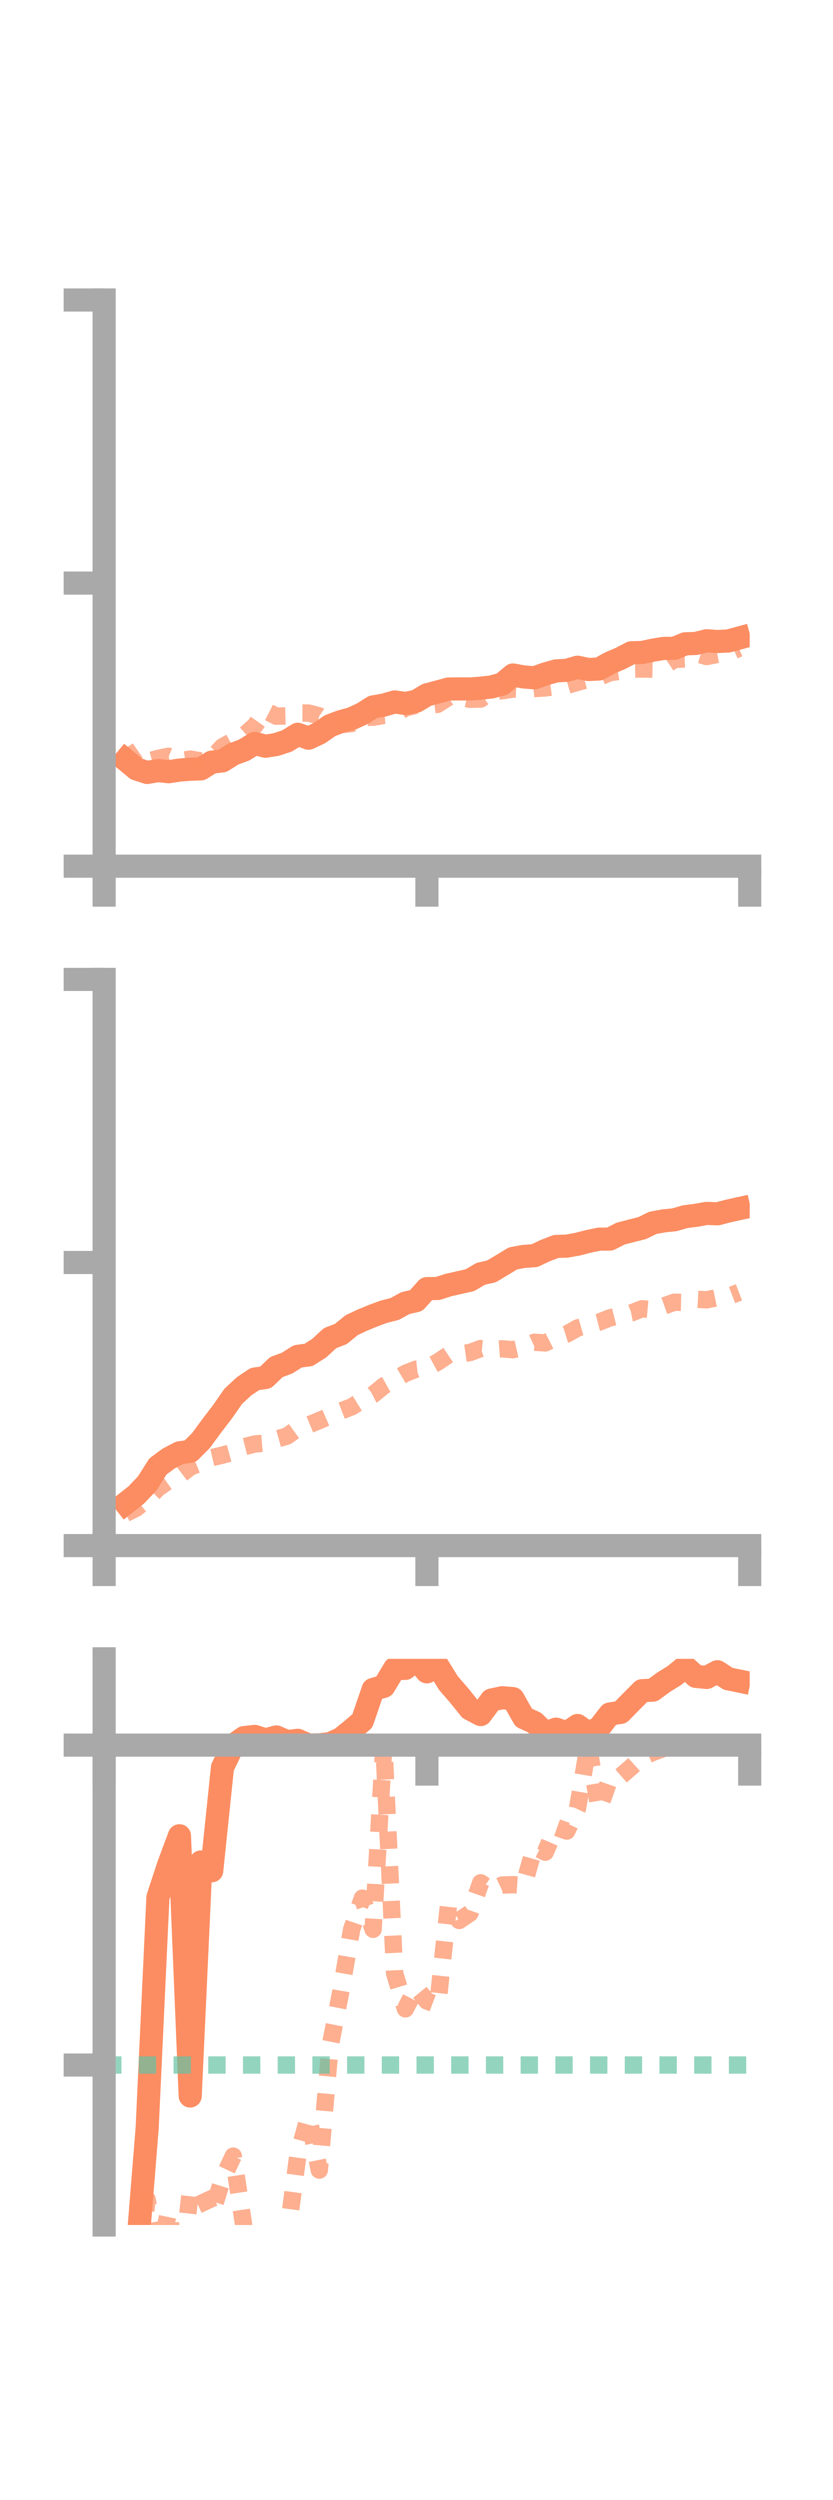 <?xml version="1.0" encoding="utf-8" standalone="no"?>
<!DOCTYPE svg PUBLIC "-//W3C//DTD SVG 1.1//EN"
  "http://www.w3.org/Graphics/SVG/1.1/DTD/svg11.dtd">
<!-- Created with matplotlib (https://matplotlib.org/) -->
<svg height="216pt" version="1.1" viewBox="0 0 72 216" width="72pt" xmlns="http://www.w3.org/2000/svg" xmlns:xlink="http://www.w3.org/1999/xlink">
 <defs>
  <style type="text/css">*{stroke-linecap:butt;stroke-linejoin:round;}</style>
 </defs>
 <g id="figure_1">
  <g id="patch_1">
   <path d="M 0 216 
L 72 216 
L 72 0 
L 0 0 
z
" style="fill:none;"/>
  </g>
  <g id="axes_1">
   <g id="patch_2">
    <path d="M 9 74.838 
L 64.8 74.838 
L 64.8 25.92 
L 9 25.92 
z
" style="fill:none;"/>
   </g>
   <g id="matplotlib.axis_1">
    <g id="xtick_1">
     <g id="line2d_1">
      <defs>
       <path d="M 0 0 
L 0 3.5 
" id="mb3819ce175" style="stroke:#a9a9a9;stroke-width:2;"/>
      </defs>
      <g>
       <use style="fill:#a9a9a9;stroke:#a9a9a9;stroke-width:2;" x="9" xlink:href="#mb3819ce175" y="74.838"/>
      </g>
     </g>
    </g>
    <g id="xtick_2">
     <g id="line2d_2">
      <g>
       <use style="fill:#a9a9a9;stroke:#a9a9a9;stroke-width:2;" x="36.9" xlink:href="#mb3819ce175" y="74.838"/>
      </g>
     </g>
    </g>
    <g id="xtick_3">
     <g id="line2d_3">
      <g>
       <use style="fill:#a9a9a9;stroke:#a9a9a9;stroke-width:2;" x="64.8" xlink:href="#mb3819ce175" y="74.838"/>
      </g>
     </g>
    </g>
   </g>
   <g id="matplotlib.axis_2">
    <g id="ytick_1">
     <g id="line2d_4">
      <defs>
       <path d="M 0 0 
L -3.5 0 
" id="m7bb1c9047e" style="stroke:#a9a9a9;stroke-width:2;"/>
      </defs>
      <g>
       <use style="fill:#a9a9a9;stroke:#a9a9a9;stroke-width:2;" x="9" xlink:href="#m7bb1c9047e" y="74.838"/>
      </g>
     </g>
    </g>
    <g id="ytick_2">
     <g id="line2d_5">
      <g>
       <use style="fill:#a9a9a9;stroke:#a9a9a9;stroke-width:2;" x="9" xlink:href="#m7bb1c9047e" y="50.379"/>
      </g>
     </g>
    </g>
    <g id="ytick_3">
     <g id="line2d_6">
      <g>
       <use style="fill:#a9a9a9;stroke:#a9a9a9;stroke-width:2;" x="9" xlink:href="#m7bb1c9047e" y="25.92"/>
      </g>
     </g>
    </g>
   </g>
   <g id="line2d_7">
    <path clip-path="url(#p0149a27f26)" d="M 10.86 65.666 
L 11.79 66.437 
L 12.72 66.742 
L 13.65 66.579 
L 14.58 66.677 
L 15.51 66.535 
L 16.44 66.463 
L 17.37 66.429 
L 18.3 65.85 
L 19.23 65.738 
L 20.16 65.151 
L 21.09 64.811 
L 22.02 64.235 
L 22.95 64.475 
L 23.88 64.324 
L 24.81 64.017 
L 25.74 63.443 
L 26.67 63.78 
L 27.6 63.341 
L 28.53 62.696 
L 29.46 62.347 
L 30.39 62.093 
L 31.32 61.666 
L 32.25 61.078 
L 33.18 60.918 
L 34.11 60.647 
L 35.04 60.782 
L 35.97 60.589 
L 36.9 60.034 
L 37.83 59.786 
L 38.76 59.532 
L 39.69 59.522 
L 40.62 59.525 
L 41.55 59.46 
L 42.48 59.354 
L 43.41 59.1 
L 44.34 58.319 
L 45.27 58.489 
L 46.2 58.563 
L 47.13 58.23 
L 48.06 57.968 
L 48.99 57.914 
L 49.92 57.647 
L 50.85 57.847 
L 51.78 57.801 
L 52.71 57.282 
L 53.64 56.885 
L 54.57 56.399 
L 55.5 56.375 
L 56.43 56.175 
L 57.36 56.023 
L 58.29 56.015 
L 59.22 55.626 
L 60.15 55.594 
L 61.08 55.36 
L 62.01 55.426 
L 62.94 55.383 
L 63.87 55.13 
" style="fill:none;stroke:#fc8d62;stroke-linecap:square;stroke-width:2;"/>
   </g>
   <g id="line2d_8">
    <path clip-path="url(#p0149a27f26)" d="M 10.86 64.657 
L 11.79 65.991 
L 12.72 65.786 
L 13.65 65.531 
L 14.58 65.341 
L 15.51 65.733 
L 16.44 65.589 
L 17.37 65.744 
L 18.3 65.521 
L 19.23 64.52 
L 20.16 64.014 
L 21.09 63.544 
L 22.02 62.721 
L 22.95 61.403 
L 23.88 61.879 
L 24.81 61.853 
L 25.74 61.608 
L 26.67 61.608 
L 27.6 61.852 
L 28.53 62.48 
L 29.46 62.606 
L 30.39 62.52 
L 31.32 61.996 
L 32.25 61.965 
L 33.18 61.812 
L 34.11 61.746 
L 35.04 61.161 
L 35.97 60.935 
L 36.9 60.983 
L 37.83 60.851 
L 38.76 60.249 
L 39.69 60.191 
L 40.62 60.42 
L 41.55 60.399 
L 42.48 59.743 
L 43.41 59.681 
L 44.34 59.535 
L 45.27 59.586 
L 46.2 59.494 
L 47.13 59.437 
L 48.06 59.316 
L 48.99 59.222 
L 49.92 58.949 
L 50.85 58.693 
L 51.78 58.517 
L 52.71 58.119 
L 53.64 57.989 
L 54.57 57.816 
L 55.5 57.8 
L 56.43 57.818 
L 57.36 57.597 
L 58.29 56.974 
L 59.22 56.936 
L 60.15 56.452 
L 61.08 56.724 
L 62.01 56.539 
L 62.94 56.414 
L 63.87 56.012 
" style="fill:none;stroke:#fc8d62;stroke-dasharray:1.5,1.5;stroke-dashoffset:0;stroke-opacity:0.7;stroke-width:1.5;"/>
   </g>
   <g id="patch_3">
    <path d="M 9 74.838 
L 9 25.92 
" style="fill:none;stroke:#a9a9a9;stroke-linecap:square;stroke-linejoin:miter;stroke-width:2;"/>
   </g>
   <g id="patch_4">
    <path d="M 64.8 74.838 
L 64.8 25.92 
" style="fill:none;"/>
   </g>
   <g id="patch_5">
    <path d="M 9 74.838 
L 64.8 74.838 
" style="fill:none;stroke:#a9a9a9;stroke-linecap:square;stroke-linejoin:miter;stroke-width:2;"/>
   </g>
   <g id="patch_6">
    <path d="M 9 25.92 
L 64.8 25.92 
" style="fill:none;"/>
   </g>
  </g>
  <g id="axes_2">
   <g id="patch_7">
    <path d="M 9 133.539 
L 64.8 133.539 
L 64.8 84.621 
L 9 84.621 
z
" style="fill:none;"/>
   </g>
   <g id="matplotlib.axis_3">
    <g id="xtick_4">
     <g id="line2d_9">
      <g>
       <use style="fill:#a9a9a9;stroke:#a9a9a9;stroke-width:2;" x="9" xlink:href="#mb3819ce175" y="133.539"/>
      </g>
     </g>
    </g>
    <g id="xtick_5">
     <g id="line2d_10">
      <g>
       <use style="fill:#a9a9a9;stroke:#a9a9a9;stroke-width:2;" x="36.9" xlink:href="#mb3819ce175" y="133.539"/>
      </g>
     </g>
    </g>
    <g id="xtick_6">
     <g id="line2d_11">
      <g>
       <use style="fill:#a9a9a9;stroke:#a9a9a9;stroke-width:2;" x="64.8" xlink:href="#mb3819ce175" y="133.539"/>
      </g>
     </g>
    </g>
   </g>
   <g id="matplotlib.axis_4">
    <g id="ytick_4">
     <g id="line2d_12">
      <g>
       <use style="fill:#a9a9a9;stroke:#a9a9a9;stroke-width:2;" x="9" xlink:href="#m7bb1c9047e" y="133.539"/>
      </g>
     </g>
    </g>
    <g id="ytick_5">
     <g id="line2d_13">
      <g>
       <use style="fill:#a9a9a9;stroke:#a9a9a9;stroke-width:2;" x="9" xlink:href="#m7bb1c9047e" y="109.08"/>
      </g>
     </g>
    </g>
    <g id="ytick_6">
     <g id="line2d_14">
      <g>
       <use style="fill:#a9a9a9;stroke:#a9a9a9;stroke-width:2;" x="9" xlink:href="#m7bb1c9047e" y="84.621"/>
      </g>
     </g>
    </g>
   </g>
   <g id="line2d_15">
    <path clip-path="url(#p9bfc5de126)" d="M 10.86 129.887 
L 11.79 129.154 
L 12.72 128.171 
L 13.65 126.701 
L 14.58 126.016 
L 15.51 125.527 
L 16.44 125.392 
L 17.37 124.462 
L 18.3 123.196 
L 19.23 121.98 
L 20.16 120.644 
L 21.09 119.781 
L 22.02 119.153 
L 22.95 119.015 
L 23.88 118.121 
L 24.81 117.775 
L 25.74 117.187 
L 26.67 117.066 
L 27.6 116.473 
L 28.53 115.615 
L 29.46 115.258 
L 30.39 114.498 
L 31.32 114.059 
L 32.25 113.676 
L 33.18 113.332 
L 34.11 113.098 
L 35.04 112.589 
L 35.97 112.373 
L 36.9 111.335 
L 37.83 111.326 
L 38.76 111.029 
L 39.69 110.818 
L 40.62 110.607 
L 41.55 110.058 
L 42.48 109.847 
L 43.41 109.29 
L 44.34 108.726 
L 45.27 108.554 
L 46.2 108.491 
L 47.13 108.05 
L 48.06 107.693 
L 48.99 107.666 
L 49.92 107.5 
L 50.85 107.258 
L 51.78 107.064 
L 52.71 107.057 
L 53.64 106.585 
L 54.57 106.343 
L 55.5 106.109 
L 56.43 105.655 
L 57.36 105.485 
L 58.29 105.39 
L 59.22 105.121 
L 60.15 105.005 
L 61.08 104.837 
L 62.01 104.873 
L 62.94 104.633 
L 63.87 104.428 
" style="fill:none;stroke:#fc8d62;stroke-linecap:square;stroke-width:2;"/>
   </g>
   <g id="line2d_16">
    <path clip-path="url(#p9bfc5de126)" d="M 10.86 130.762 
L 11.79 130.3 
L 12.72 129.524 
L 13.65 128.587 
L 14.58 127.929 
L 15.51 127.472 
L 16.44 126.762 
L 17.37 126.381 
L 18.3 125.94 
L 19.23 125.722 
L 20.16 125.469 
L 21.09 124.996 
L 22.02 124.76 
L 22.95 124.681 
L 23.88 124.345 
L 24.81 124.078 
L 25.74 123.404 
L 26.67 123.117 
L 27.6 122.734 
L 28.53 122.333 
L 29.46 121.908 
L 30.39 121.553 
L 31.32 120.974 
L 32.25 120.493 
L 33.18 119.733 
L 34.11 119.213 
L 35.04 118.659 
L 35.97 118.293 
L 36.9 118.188 
L 37.83 117.687 
L 38.76 117.063 
L 39.69 116.991 
L 40.62 116.859 
L 41.55 116.513 
L 42.48 116.608 
L 43.41 116.538 
L 44.34 116.614 
L 45.27 116.406 
L 46.2 115.971 
L 47.13 116.029 
L 48.06 115.554 
L 48.99 115.264 
L 49.92 114.737 
L 50.85 114.475 
L 51.78 114.233 
L 52.71 113.867 
L 53.64 113.633 
L 54.57 113.438 
L 55.5 113.075 
L 56.43 113.159 
L 57.36 112.842 
L 58.29 112.512 
L 59.22 112.535 
L 60.15 112.253 
L 61.08 112.306 
L 62.01 112.11 
L 62.94 112.013 
L 63.87 111.66 
" style="fill:none;stroke:#fc8d62;stroke-dasharray:1.5,1.5;stroke-dashoffset:0;stroke-opacity:0.7;stroke-width:1.5;"/>
   </g>
   <g id="patch_8">
    <path d="M 9 133.539 
L 9 84.621 
" style="fill:none;stroke:#a9a9a9;stroke-linecap:square;stroke-linejoin:miter;stroke-width:2;"/>
   </g>
   <g id="patch_9">
    <path d="M 64.8 133.539 
L 64.8 84.621 
" style="fill:none;"/>
   </g>
   <g id="patch_10">
    <path d="M 9 133.539 
L 64.8 133.539 
" style="fill:none;stroke:#a9a9a9;stroke-linecap:square;stroke-linejoin:miter;stroke-width:2;"/>
   </g>
   <g id="patch_11">
    <path d="M 9 84.621 
L 64.8 84.621 
" style="fill:none;"/>
   </g>
  </g>
  <g id="axes_3">
   <g id="patch_12">
    <path d="M 9 192.24 
L 64.8 192.24 
L 64.8 143.322 
L 9 143.322 
z
" style="fill:none;"/>
   </g>
   <g id="matplotlib.axis_5">
    <g id="xtick_7">
     <g id="line2d_17">
      <g>
       <use style="fill:#a9a9a9;stroke:#a9a9a9;stroke-width:2;" x="9" xlink:href="#mb3819ce175" y="150.778"/>
      </g>
     </g>
    </g>
    <g id="xtick_8">
     <g id="line2d_18">
      <g>
       <use style="fill:#a9a9a9;stroke:#a9a9a9;stroke-width:2;" x="36.9" xlink:href="#mb3819ce175" y="150.778"/>
      </g>
     </g>
    </g>
    <g id="xtick_9">
     <g id="line2d_19">
      <g>
       <use style="fill:#a9a9a9;stroke:#a9a9a9;stroke-width:2;" x="64.8" xlink:href="#mb3819ce175" y="150.778"/>
      </g>
     </g>
    </g>
   </g>
   <g id="matplotlib.axis_6">
    <g id="ytick_7">
     <g id="line2d_20">
      <g>
       <use style="fill:#a9a9a9;stroke:#a9a9a9;stroke-width:2;" x="9" xlink:href="#m7bb1c9047e" y="150.778"/>
      </g>
     </g>
    </g>
    <g id="ytick_8">
     <g id="line2d_21">
      <g>
       <use style="fill:#a9a9a9;stroke:#a9a9a9;stroke-width:2;" x="9" xlink:href="#m7bb1c9047e" y="178.419"/>
      </g>
     </g>
    </g>
   </g>
   <g id="line2d_22">
    <path clip-path="url(#pa055b1b7fd)" d="M 10.86 197.769 
L 11.79 195.393 
L 12.72 183.859 
L 13.65 163.931 
L 14.58 161.106 
L 15.51 158.61 
L 16.44 181.094 
L 17.37 160.875 
L 18.3 161.635 
L 19.23 152.707 
L 20.16 150.785 
L 21.09 150.13 
L 22.02 150.025 
L 22.95 150.326 
L 23.88 150.073 
L 24.81 150.473 
L 25.74 150.365 
L 26.67 150.778 
L 27.6 150.756 
L 28.53 150.647 
L 29.46 150.23 
L 30.39 149.48 
L 31.32 148.684 
L 32.25 145.97 
L 33.18 145.7 
L 34.11 144.159 
L 35.04 144.146 
L 35.97 143.322 
L 36.9 144.447 
L 37.83 143.918 
L 38.76 145.416 
L 39.69 146.491 
L 40.62 147.649 
L 41.55 148.138 
L 42.48 146.884 
L 43.41 146.683 
L 44.34 146.761 
L 45.27 148.405 
L 46.2 148.83 
L 47.13 149.732 
L 48.06 149.397 
L 48.99 149.717 
L 49.92 149.084 
L 50.85 149.754 
L 51.78 149.29 
L 52.71 148.088 
L 53.64 147.953 
L 54.57 147.008 
L 55.5 146.075 
L 56.43 146.027 
L 57.36 145.342 
L 58.29 144.767 
L 59.22 144.004 
L 60.15 144.84 
L 61.08 144.932 
L 62.01 144.44 
L 62.94 145.047 
L 63.87 145.238 
" style="fill:none;stroke:#fc8d62;stroke-linecap:square;stroke-width:2;"/>
   </g>
   <g id="line2d_23">
    <path clip-path="url(#pa055b1b7fd)" d="M 10.86 208.921 
L 11.79 197.344 
L 12.72 190.039 
L 13.65 195.465 
L 14.58 191.066 
L 15.51 197.61 
L 16.44 189.45 
L 17.37 189.282 
L 18.3 191.285 
L 19.23 188.278 
L 20.16 186.289 
L 21.09 192.454 
L 22.02 192.212 
L 22.95 194.101 
L 23.88 195.995 
L 24.81 193.297 
L 25.74 186.261 
L 26.67 182.884 
L 27.6 187.497 
L 28.53 176.813 
L 29.46 172.066 
L 30.39 166.717 
L 31.32 164 
L 32.25 166.693 
L 33.18 150.778 
L 34.11 170.498 
L 35.04 173.565 
L 35.97 171.758 
L 36.9 172.886 
L 37.83 173.24 
L 38.76 164.669 
L 39.69 165.929 
L 40.62 165.299 
L 41.55 162.674 
L 42.48 163.306 
L 43.41 162.866 
L 44.34 162.836 
L 45.27 162.901 
L 46.2 159.577 
L 47.13 160.03 
L 48.06 157.874 
L 48.99 158.205 
L 49.92 156.227 
L 50.85 150.778 
L 51.78 156.307 
L 52.71 153.689 
L 53.64 153.479 
L 54.57 152.668 
L 55.5 151.83 
L 56.43 151.405 
L 57.36 151.064 
L 58.29 150.79 
L 59.22 150.856 
L 60.15 150.778 
L 61.08 150.778 
L 62.01 150.778 
L 62.94 150.778 
L 63.87 150.741 
" style="fill:none;stroke:#fc8d62;stroke-dasharray:1.5,1.5;stroke-dashoffset:0;stroke-opacity:0.7;stroke-width:1.5;"/>
   </g>
   <g id="line2d_24">
    <path clip-path="url(#pa055b1b7fd)" d="M 9 178.419 
L 64.8 178.419 
" style="fill:none;stroke:#66c2a5;stroke-dasharray:1.5,1.5;stroke-dashoffset:0;stroke-opacity:0.7;stroke-width:1.5;"/>
   </g>
   <g id="patch_13">
    <path d="M 9 192.24 
L 9 143.322 
" style="fill:none;stroke:#a9a9a9;stroke-linecap:square;stroke-linejoin:miter;stroke-width:2;"/>
   </g>
   <g id="patch_14">
    <path d="M 64.8 192.24 
L 64.8 143.322 
" style="fill:none;"/>
   </g>
   <g id="patch_15">
    <path d="M 9 150.778 
L 64.8 150.778 
" style="fill:none;stroke:#a9a9a9;stroke-linecap:square;stroke-linejoin:miter;stroke-width:2;"/>
   </g>
   <g id="patch_16">
    <path d="M 9 143.322 
L 64.8 143.322 
" style="fill:none;"/>
   </g>
  </g>
 </g>
 <defs>
  <clipPath id="p0149a27f26">
   <rect height="48.918" width="55.8" x="9" y="25.92"/>
  </clipPath>
  <clipPath id="p9bfc5de126">
   <rect height="48.918" width="55.8" x="9" y="84.621"/>
  </clipPath>
  <clipPath id="pa055b1b7fd">
   <rect height="48.918" width="55.8" x="9" y="143.322"/>
  </clipPath>
 </defs>
</svg>
